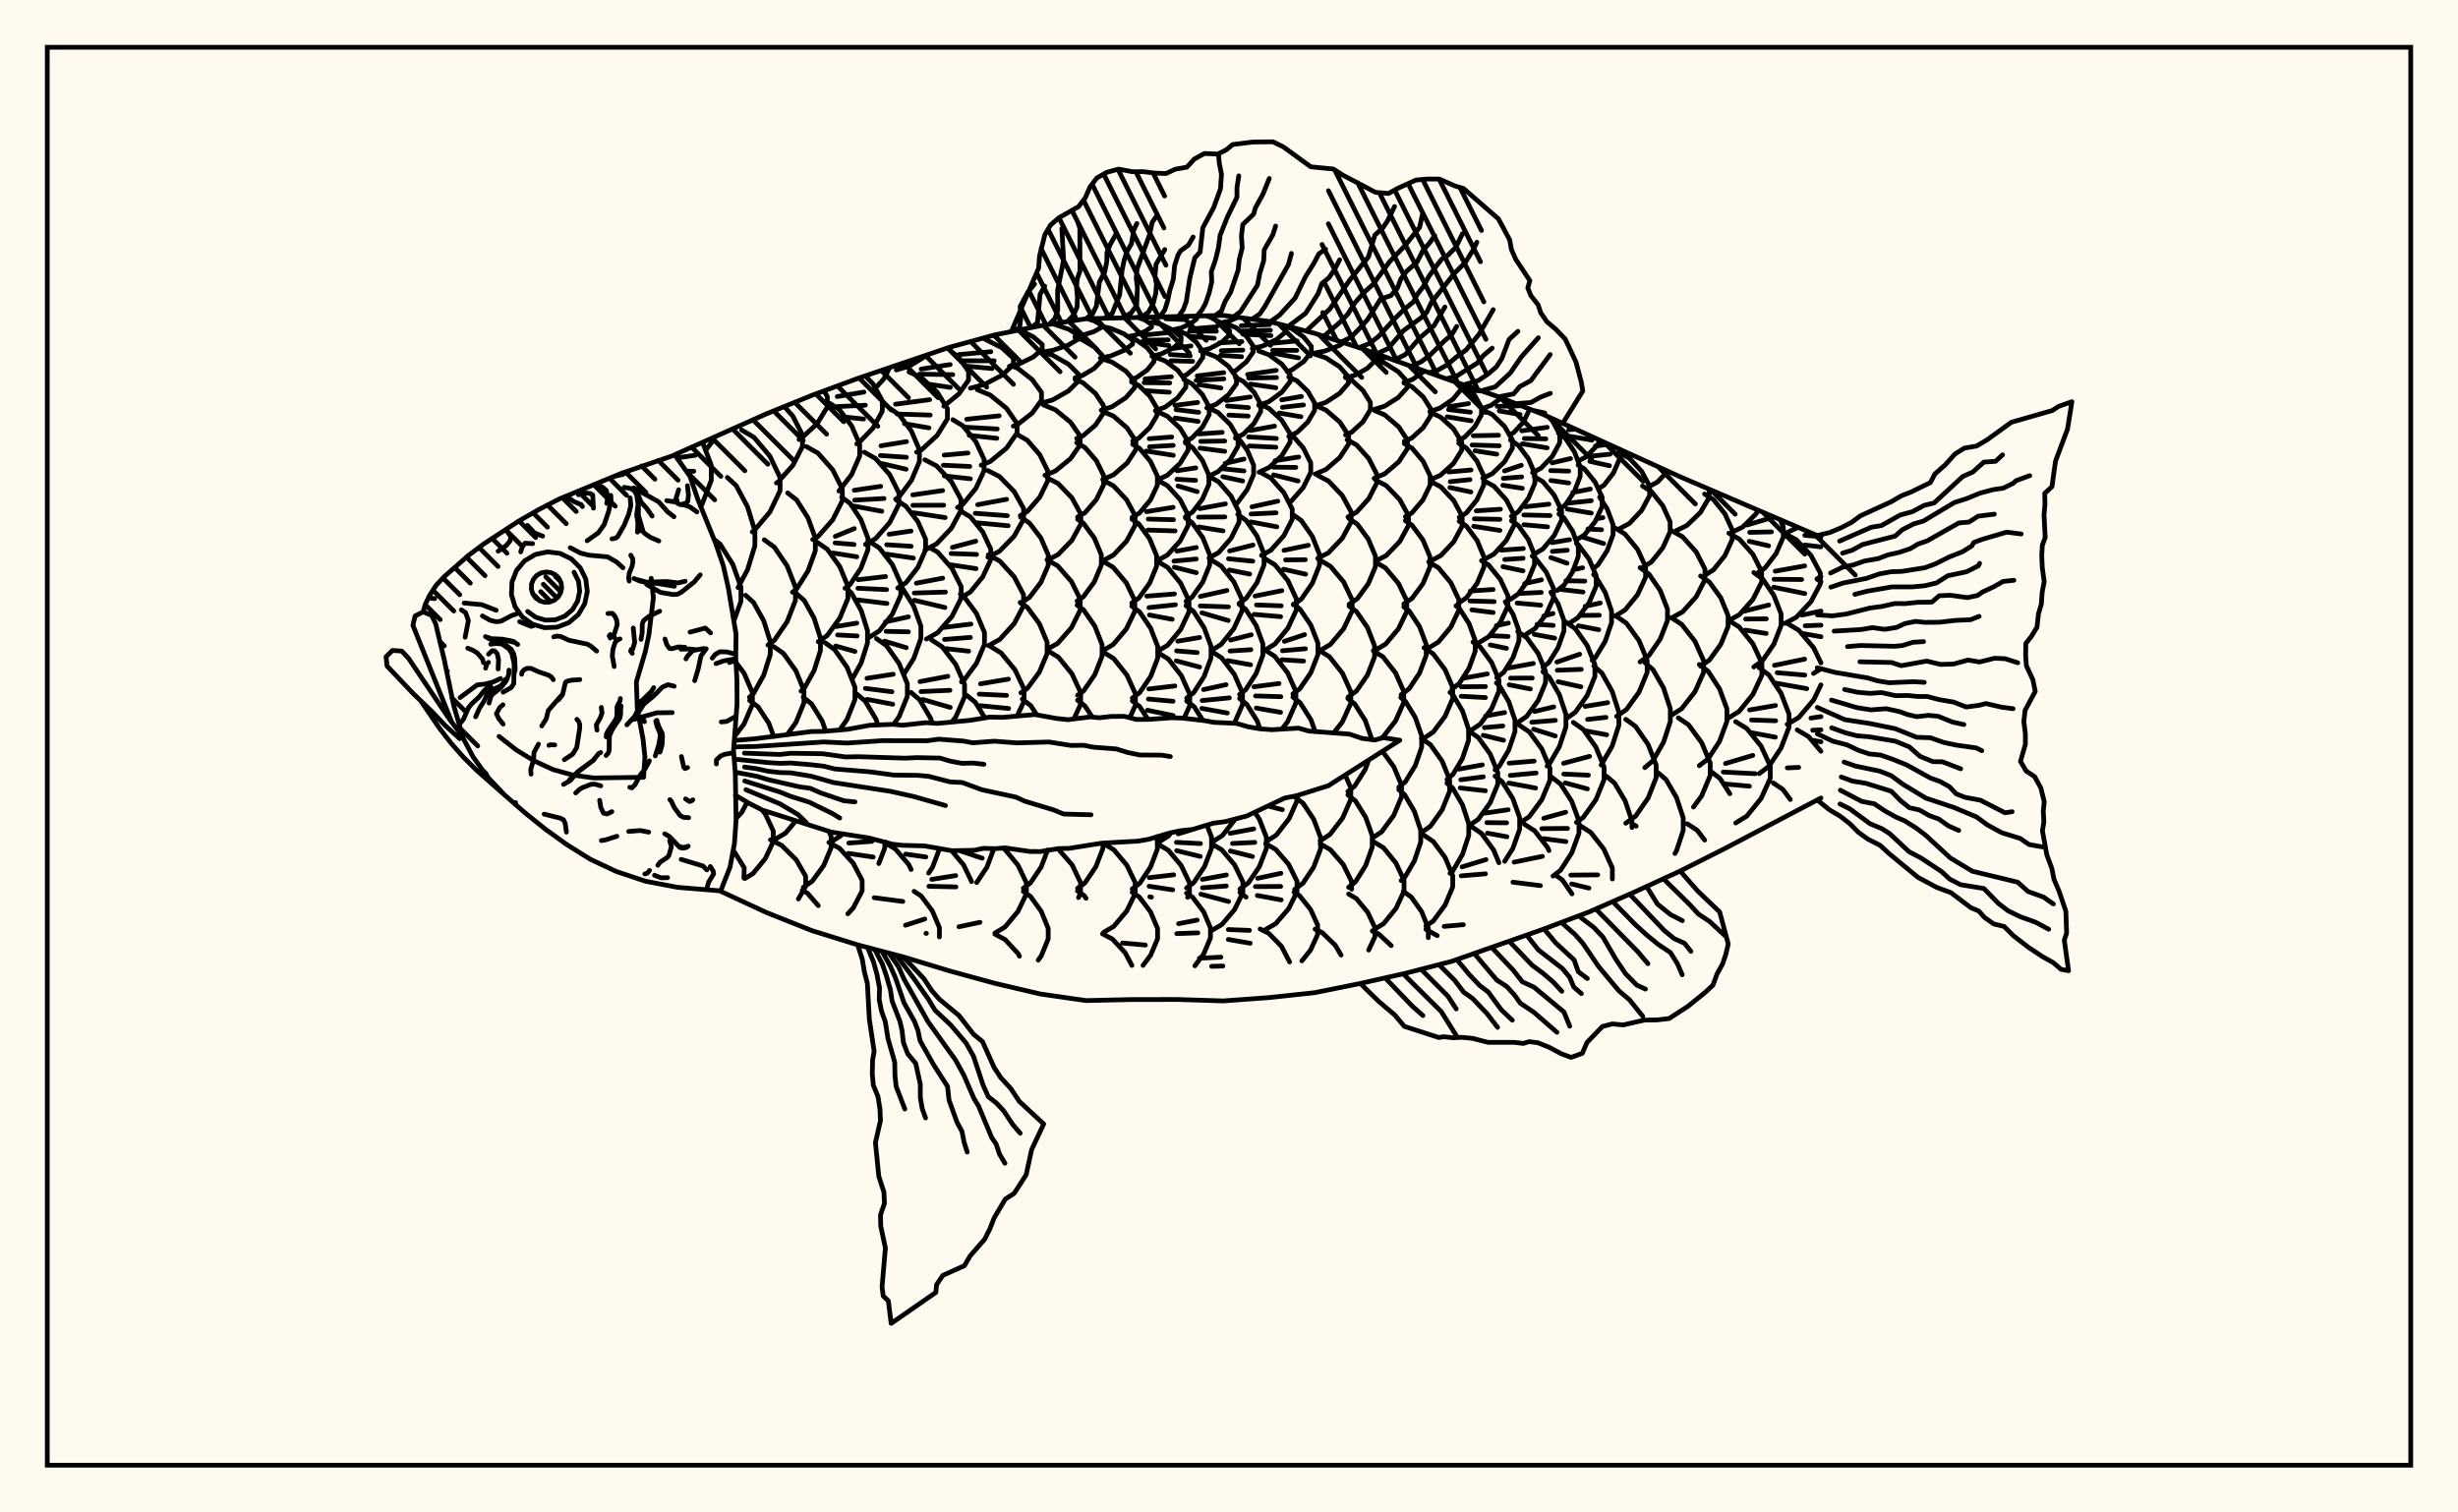<svg xmlns="http://www.w3.org/2000/svg" width="520" height="320"><rect x="0" y="0" width="520" height="320" fill="floralwhite"/><rect x="10" y="10" width="500" height="300" stroke="black" stroke-width="1" fill="none"/><path stroke="black" stroke-width="1" fill="none" stroke-linecap="round" stroke-linejoin="round" d="
M 142.76 96.2 162.11 87.57 171.77 83.64 181.44 80.07 200.77 73.51 210.44 70.86 220.11 68.92 229.77 67.44 258.78 66.73 268.44 68 278.11 70.52 287.78 73.64 307.11 80.56 316.78 83.86 326.44 87.67 355.45 100.88 385.23 113.64 
M 385.23 168.84 365.11 179.42 355.45 184.29 345.78 188.74 336.11 192.97 326.44 196.62 307.11 203.4 297.44 205.9 287.78 208.08 278.11 210.03 268.44 211.07 258.78 211.77 249.11 211.47 239.44 211.48 229.77 211.7 220.11 210.31 210.44 208.04 200.77 205.39 191.11 202.46 181.44 199.91 171.77 196.9 162.11 193.05 152.47 188.58 
M 148.21 107.18 148.51 106.74 150.48 101.61 150.48 98.44 148.63 93.61 
M 143.2 96.89 147.08 96.32 
M 145.21 99.71 146.79 99.7 
M 155.27 131.33 156.75 127.21 156.75 124.22 155.02 119.39 152.34 115.12 151.03 114.08 
M 155.41 155.81 157.41 153.17 159.17 149.07 159.17 146.53 157.41 142.43 155.71 140.17 
M 155.71 173.19 156.95 171.84 158.06 169.72 
M 149.41 95.1 150.67 93.47 151.1 92.51 
M 156.13 124.31 158.15 120.54 159.7 115.46 159.7 112.32 158.15 107.24 155.75 102.76 153.87 101.01 
M 158.54 147.52 159.41 146.74 161.57 142.85 162.96 138.46 162.96 135.74 161.57 131.34 159.41 127.46 157.73 125.94 
M 163.7 155.84 162.65 153.02 160.37 149.55 158.59 148.2 
M 163.59 177.64 163.59 175.83 161.91 172.23 161.16 171.32 
M 159.15 112.53 159.51 112.31 162.87 108.33 165.03 103.82 165.03 101.03 162.87 96.51 159.51 92.53 156.89 90.97 
M 162.46 136.48 163.81 135.49 166.53 131.52 168.28 127.02 168.28 124.24 166.53 119.74 163.81 115.76 161.69 114.21 
M 166.5 155.48 168.38 152.86 170.08 148.69 170.08 146.1 168.38 141.93 165.75 138.25 163.69 136.81 
M 163.93 177.6 166.17 176.27 168.38 173.66 
M 164.26 102.18 164.57 102.01 167.72 98.48 169.76 94.49 169.76 92.02 167.72 88.03 165.92 86.02 
M 167.65 125.3 168.52 124.62 170.93 120.82 172.49 116.52 172.49 113.86 170.93 109.56 168.52 105.77 166.63 104.29 
M 169.47 146.21 170.15 145.6 172.23 141.87 173.57 137.64 173.57 135.02 172.23 130.79 170.15 127.06 168.52 125.6 
M 174.7 154.71 173.94 152.57 171.69 148.93 169.93 147.5 
M 175.29 180.65 175.83 179.34 175.83 177.01 175.37 175.89 
M 169.03 92.99 169.48 92.78 172.86 89.65 175.03 86.1 175.03 83.91 174.3 82.71 
M 171.93 114.15 173.04 113.53 176.18 109.97 178.2 105.94 178.2 103.45 176.18 99.42 173.04 95.86 170.58 94.48 
M 173.09 135.78 175 134.46 177.66 130.78 179.38 126.62 179.38 124.04 177.66 119.88 175 116.2 172.93 114.77 
M 177.62 154.46 179.19 152.23 180.87 148 180.87 145.39 179.19 141.17 176.58 137.44 174.55 135.99 
M 175.67 178.23 177.84 176.85 178.19 176.4 
M 179.48 181.52 177.62 179.49 175.35 178.25 
M 177.48 103.89 180.18 100.37 181.87 96.46 181.87 94.03 180.18 90.12 177.57 86.66 175.53 85.32 
M 178.76 124.46 179.85 123.65 182.14 120.2 183.62 116.29 183.62 113.88 182.14 109.97 179.85 106.52 178.06 105.18 
M 176.71 113.49 180.73 111.84 
M 176.68 114.87 180.68 115.2 
M 176.2 117 181.26 117.8 
M 180.26 143.72 182.19 140.25 183.52 136.02 183.52 133.41 182.19 129.19 180.12 125.46 179.02 124.46 
M 176.8 132.57 181.26 131.83 
M 177.2 134.34 181.33 134.55 
M 176.8 136.68 180.87 137.83 
M 185.72 153.38 185.3 152.13 183.03 148.33 181.26 146.84 
M 185.91 182.71 187.17 179.45 187.17 178.12 
M 179.57 178.37 184.46 178.01 
M 179.48 180.56 184.73 181.33 
M 181.26 93.93 181.61 93.75 184.68 90.59 186.66 87.01 186.66 84.79 184.68 81.21 183.06 79.53 
M 177.12 83.9 182.77 82.95 
M 177.12 86.02 183.07 85.74 
M 178.43 88.2 182.7 88.66 
M 183.09 115.18 185.22 113.97 188.23 110.56 190.17 106.69 190.17 104.29 188.23 100.42 185.22 97.01 182.86 95.67 
M 180.73 103.73 186.3 102.9 
M 180.8 105.82 187.01 105.47 
M 180.57 107.06 186.55 108.17 
M 183.85 134.87 186.01 133.49 188.78 129.95 190.56 125.94 190.56 123.46 188.78 119.45 186.01 115.91 184.17 114.73 
M 181.54 122.65 187.35 121.98 
M 181.49 124.46 187.57 124.75 
M 181.49 126.93 187.63 127.68 
M 189.04 153.26 190.21 151.62 191.95 147.33 191.95 144.67 190.21 140.38 187.52 136.59 185.41 135.11 
M 183.41 143.51 188.96 142.65 
M 183.08 145.65 188.7 146.36 
M 183.46 147.97 188.87 149 
M 187.18 178.49 187.56 178.24 
M 192.75 183.96 192.22 182.88 189.41 179.61 187.21 178.33 
M 185.22 82.08 186.99 80.15 188.2 77.83 
M 189.47 105.62 190.21 105.12 192.82 101.62 194.51 97.65 194.51 95.2 192.82 91.23 190.21 87.73 188.18 86.36 
M 186.38 94.32 191.78 93.44 
M 186.25 96.37 191.75 96.75 
M 186.58 98.08 191.69 99.28 
M 189.92 124.42 191.66 123.29 194.18 120.04 195.81 116.35 195.81 114.06 194.18 110.37 191.66 107.12 189.7 105.85 
M 188.08 113.04 192.73 112.36 
M 187.59 115.25 192.75 115.58 
M 187.42 117.23 193.23 118.07 
M 191.33 142.47 193.31 139.31 194.82 135.09 194.82 132.48 193.31 128.27 190.97 124.55 190.6 124.25 
M 187.31 131.58 192.18 130.51 
M 187.45 133.58 192.17 133.68 
M 187.12 135.65 191.72 137.03 
M 197.2 152.99 196.85 151.93 194.54 148.03 192.73 146.5 
M 196.45 184.72 197.28 183.48 198.77 179.55 
M 191.59 180.71 195.87 181.31 
M 189.62 78.28 192.43 77.44 196.26 75.08 
M 193.91 95.66 194.93 95.19 198.27 92.11 200.43 88.62 200.43 86.46 198.27 82.97 194.93 79.89 192.31 78.69 
M 189.45 85.52 196.66 84.56 
M 189.8 87.6 196.79 87.82 
M 191.35 89.64 196.52 90.53 
M 195.67 116.38 198.13 115.08 201.27 111.76 203.3 107.99 203.3 105.66 201.27 101.9 198.13 98.57 195.67 97.28 
M 193.1 104.71 199.42 103.79 
M 193.12 106.91 199.64 106.89 
M 193.26 108.48 199.96 109.51 
M 195.99 135.21 198.36 133.87 201.39 130.43 203.35 126.55 203.35 124.14 201.39 120.25 198.36 116.81 196.88 115.98 
M 193.86 123.39 199.43 122.33 
M 193.42 125.47 200.01 125.27 
M 193.46 127 199.91 128.54 
M 201.42 152.69 202.2 151.68 204.06 147.44 204.06 144.82 202.2 140.59 199.32 136.85 197.07 135.39 
M 194.64 144.21 200.52 143.09 
M 194.86 146.32 200.96 146.05 
M 195.22 147.99 201.03 149.67 
M 205.54 186.52 203.86 183.01 201.3 179.97 
M 200.42 185.53 202.19 185.25 
M 199.66 85.94 202.87 83.33 204.9 80.4 204.9 78.59 202.87 75.67 200.4 73.64 
M 194.88 78.09 201.02 77.13 
M 194.52 79.16 201.56 79.27 
M 195.97 81.21 201.04 81.97 
M 202.57 107.37 203.71 106.67 206.44 103.34 208.2 99.56 208.2 97.22 206.44 93.44 203.71 90.1 201.57 88.8 
M 199.75 96.29 204.77 95.84 
M 199.58 98.43 205.16 98.69 
M 199.77 100.69 205.28 101.3 
M 203.22 126.5 205.28 125.25 207.9 122.05 209.6 118.42 209.6 116.18 207.9 112.55 205.28 109.35 203.22 108.1 
M 201.48 115.81 206.43 114.5 
M 201.2 117.11 206.6 117.3 
M 201.07 119.49 206.49 120.31 
M 203.4 144.27 203.95 143.9 206.58 140.34 208.27 136.32 208.27 133.83 206.58 129.8 203.95 126.25 203.16 125.71 
M 199.67 132.75 205.4 132.04 
M 199.82 135.29 205.29 134.86 
M 200.15 137.24 204.92 137.77 
M 208.37 151.89 206.32 148.57 204.49 147.1 
M 206.62 186.73 208.79 183.47 210.26 179.55 
M 203.22 180.06 207.79 181.57 
M 205.29 82.13 208.22 81.36 211.97 79.4 214.39 77.17 214.39 75.8 211.97 73.58 207.95 71.54 
M 202.84 75.02 209.62 74.41 
M 203.37 76.34 210.33 76.34 
M 204.17 77.44 209.89 77.98 
M 207.57 98.43 209.47 97.65 212.94 94.81 215.17 91.6 215.17 89.61 212.94 86.4 209.47 83.57 206.76 82.46 
M 204.51 88.7 211.38 87.98 
M 203.91 90.37 210.97 90.76 
M 205.03 92.1 210.88 92.74 
M 209 117.88 211.44 116.63 214.55 113.45 216.56 109.84 216.56 107.61 214.55 104 211.44 100.82 209 99.57 
M 206.83 106.78 212.95 105.64 
M 206.32 108.6 213.09 109.11 
M 206.39 110.59 213.28 111.23 
M 209.09 136.61 211.49 135.3 214.55 131.95 216.53 128.17 216.53 125.82 214.55 122.03 211.49 118.69 209.09 117.38 
M 215.2 151.46 216.65 148.34 216.65 145.82 214.75 141.75 211.8 138.16 209.5 136.75 
M 207.43 144.68 213.33 143.69 
M 207.16 146.86 212.94 147.13 
M 207.32 149.3 213.38 149.9 
M 217.14 188.6 217.14 186.78 215.36 183.05 212.62 179.75 212.09 179.43 
M 213.53 77.51 215.59 77.01 218.57 75.55 220.49 73.91 220.49 72.89 218.57 71.24 215.64 69.81 
M 214.37 90.16 215.31 89.79 218.36 87.4 220.33 84.69 220.33 83.02 218.36 80.31 215.31 77.92 213.84 77.35 
M 215.84 109.09 217.34 108.22 219.96 105.19 221.65 101.75 221.65 99.63 219.96 96.2 217.34 93.16 215.3 91.98 
M 215.91 127.62 217.79 126.39 220.2 123.22 221.76 119.63 221.76 117.41 220.2 113.82 217.79 110.66 215.91 109.42 
M 215.97 146.58 217.33 145.66 219.88 142.2 221.52 138.29 221.52 135.86 219.88 131.95 217.33 128.49 215.82 127.47 
M 219.34 151.26 218.08 149.31 216.27 147.91 
M 216.5 187.93 217.99 186.82 220.28 183.4 221.64 179.83 
M 220.23 74.55 222.79 74.11 226.06 72.98 228.17 71.71 228.17 70.92 226.06 69.65 222.74 68.51 
M 220.05 85.36 222.68 84.62 226.05 82.71 228.21 80.55 228.21 79.21 226.05 77.05 222.68 75.15 220.05 74.4 
M 221.05 100.56 223.25 99.67 226.46 97.06 228.52 94.1 228.52 92.26 226.46 89.31 223.25 86.69 220.74 85.67 
M 221.57 118.52 223.85 117.33 226.77 114.31 228.65 110.88 228.65 108.76 226.77 105.33 223.85 102.3 221.57 101.12 
M 221.5 137.41 223.76 136.12 226.66 132.82 228.53 129.08 228.53 126.76 226.66 123.02 223.76 119.72 221.5 118.43 
M 227.19 152.09 228.62 149 228.62 146.54 226.78 142.57 223.92 139.05 221.68 137.68 
M 228.17 189.91 228.59 189.02 228.59 186.72 226.82 183 223.8 179.55 
M 227.42 71.18 228.93 70.95 231.4 70.17 232.99 69.29 232.99 68.74 231.4 67.86 230.04 67.44 
M 227.44 79.93 228.95 79.47 231.5 77.94 233.15 76.21 233.15 75.14 231.5 73.41 228.95 71.88 227.42 71.42 
M 227.78 92.76 229.12 92.19 231.75 89.94 233.45 87.38 233.45 85.8 231.75 83.25 229.12 80.99 227.44 80.27 
M 227.98 109.38 229.54 108.48 231.94 105.7 233.48 102.56 233.48 100.61 231.94 97.47 229.54 94.69 227.78 93.67 
M 227.86 127.16 229.2 126.26 231.5 123.12 232.99 119.57 232.99 117.37 231.5 113.82 229.2 110.69 227.98 109.86 
M 227.96 147.11 229.23 146.19 231.62 142.73 233.15 138.82 233.15 136.4 231.62 132.48 229.23 129.03 227.86 128.03 
M 231.05 151.71 229.54 149.38 227.96 148.16 
M 227.96 187.95 229.54 186.78 231.83 183.38 233.32 179.53 233.32 178.39 
M 229.76 190.06 229.32 189.45 227.96 188.52 
M 232.78 75.76 234.98 75.31 237.8 74.13 239.61 72.8 239.61 71.97 237.8 70.64 234.98 69.47 232.78 69.01 
M 232.96 86.8 235.25 86.06 238.17 84.15 240.05 82 240.05 80.67 238.17 78.51 235.25 76.61 232.96 75.86 
M 233.29 101.45 235.55 100.47 238.44 97.97 240.3 95.13 240.3 93.37 238.44 90.54 235.55 88.03 233.29 87.05 
M 233.38 118.6 235.55 117.45 238.33 114.49 240.13 111.15 240.13 109.08 238.33 105.73 235.55 102.78 233.38 101.62 
M 233.29 137.67 235.48 136.38 238.27 133.09 240.07 129.35 240.07 127.04 238.27 123.31 235.48 120.01 233.29 118.72 
M 239 151.85 240.2 149.23 240.2 146.78 238.4 142.83 235.61 139.34 233.43 137.98 
M 239.78 189.83 240.16 189.03 240.16 186.74 238.38 183.04 235.62 179.78 233.47 178.5 
M 238.8 71.18 240.1 70.93 242.23 70.12 243.61 69.21 243.61 68.64 242.23 67.72 240.64 67.12 
M 239.38 80.25 240.47 79.87 242.7 78.28 244.14 76.49 244.14 75.38 242.7 73.58 240.47 71.99 238.96 71.46 
M 239.63 93.32 240.92 92.7 243.25 90.46 244.75 87.92 244.75 86.34 243.25 83.81 240.92 81.56 239.38 80.82 
M 239.49 109.48 241.09 108.52 243.38 105.77 244.85 102.66 244.85 100.73 243.38 97.62 241.09 94.88 239.63 94 
M 239.43 127.57 240.92 126.54 243.21 123.38 244.69 119.8 244.69 117.58 243.21 114.01 240.92 110.84 239.49 109.86 
M 239.55 147.7 241.1 146.55 243.43 143.12 244.93 139.22 244.93 136.81 243.43 132.92 241.1 129.48 239.43 128.24 
M 242.88 152.21 241.09 149.48 239.55 148.3 
M 239.52 188.08 241.11 186.89 243.39 183.47 244.87 179.59 244.79 176.99 
M 241.05 189.82 239.52 188.8 
M 243.7 75.36 245.69 74.87 248.23 73.62 249.87 72.19 249.87 71.31 248.23 69.89 245.69 68.64 243.7 68.15 
M 242.1 70.88 247.09 70.38 
M 242.05 71.99 247.14 71.91 
M 241.57 72.31 247.28 73.12 
M 244.41 86.9 246.49 86.13 249.15 84.17 250.87 81.94 250.87 80.56 249.15 78.33 246.49 76.36 244.41 75.6 
M 242.24 80.17 247.82 79.71 
M 242.05 80.96 247.47 81.02 
M 242.28 82.66 247.37 82.99 
M 244.88 101.53 246.97 100.55 249.65 98.04 251.37 95.2 251.37 93.44 249.65 90.59 246.97 88.08 244.88 87.1 
M 243.12 92.82 247.88 92.46 
M 243.2 94.53 248.2 94.23 
M 242.48 95.43 248.22 96.33 
M 244.88 118.58 246.97 117.43 249.66 114.47 251.38 111.12 251.38 109.05 249.66 105.71 246.97 102.75 244.88 101.6 
M 242.55 108.26 248.18 107.34 
M 242.93 109.82 248.25 109.96 
M 242.82 112.15 248.6 112.33 
M 244.9 137.79 247.04 136.5 249.77 133.19 251.54 129.44 251.54 127.13 249.77 123.38 247.04 120.07 244.9 118.78 
M 242.6 126.13 248.47 125.67 
M 243.06 128.55 248.66 127.95 
M 243.16 130.12 247.98 131.03 
M 250.49 151.99 251.69 149.32 251.69 146.88 249.92 142.94 247.19 139.46 245.05 138.11 
M 243.04 145.77 248.55 145.13 
M 242.95 147.9 248.17 148.37 
M 242.74 150.27 248.18 151.39 
M 245.05 178.23 247.19 176.88 247.74 176.18 
M 251.25 189.85 251.64 189.03 251.64 186.77 249.88 183.11 247.15 179.88 245.01 178.62 
M 243.13 185.69 248.31 185.09 
M 243.1 187.51 248.09 188.27 
M 243.25 189.74 243.6 189.82 
M 248.28 69.74 249.85 69.39 251.86 68.49 253.15 67.48 253.15 66.9 
M 247.09 67.11 251.12 67.24 
M 246.62 67.44 250.52 67.61 
M 250.26 79.61 251.01 79.3 253.11 77.57 254.47 75.61 254.47 74.39 253.11 72.43 251.01 70.7 249.36 70.03 
M 247.55 73.82 251.97 73.19 
M 247.58 75.01 251.8 75.29 
M 247.69 76.33 252.3 76.45 
M 250.76 93.41 252.17 92.67 254.39 90.36 255.81 87.74 255.81 86.12 254.39 83.51 252.17 81.19 250.44 80.29 
M 248.57 85.77 253.36 85.15 
M 248.8 86.67 253.58 87.24 
M 248.57 88.45 253.48 89.16 
M 250.77 109.32 252.3 108.32 254.39 105.58 255.75 102.47 255.75 100.55 254.39 97.44 252.3 94.7 250.76 93.69 
M 249.02 99.6 252.97 98.99 
M 248.97 101.4 252.93 101.63 
M 249.21 102.83 253.28 104.02 
M 250.91 127.24 252.19 126.34 254.45 123.16 255.91 119.57 255.91 117.35 254.45 113.75 252.19 110.58 250.77 109.58 
M 248.97 116.6 253.08 115.84 
M 248.36 118.72 253.08 118.27 
M 248.44 120 253.08 121.17 
M 251.05 147.69 252.52 146.56 254.75 143.1 256.2 139.18 256.2 136.76 254.75 132.84 252.52 129.38 250.91 128.14 
M 249.16 135.66 253.79 134.88 
M 248.92 137.71 253.26 138.07 
M 248.85 139.82 253.78 141.13 
M 254.49 152.44 252.61 149.51 251.05 148.31 
M 251.01 187.88 252.53 186.75 254.82 183.34 256.3 179.48 256.3 177.1 255.33 174.58 
M 249.26 176.43 252.32 175.49 
M 248.88 178.22 253.96 178.48 
M 248.93 179.98 253.92 181.2 
M 252.33 189.87 251.01 188.98 
M 253.98 74.26 255.93 73.74 258.48 72.4 260.12 70.87 260.12 69.93 258.48 68.41 255.93 67.06 255.09 66.84 
M 251.8 69.6 257.39 69.14 
M 251.65 70.07 257.33 70.07 
M 251.66 71.18 256.88 71.56 
M 255.3 86.3 257.28 85.54 259.89 83.52 261.58 81.22 261.58 79.8 259.89 77.51 257.28 75.49 255.23 74.7 
M 253.28 79.53 258.89 78.84 
M 253.05 80.48 258.91 80.16 
M 253.61 81.37 258.3 82.09 
M 255.66 100.78 257.67 99.8 260.25 97.27 261.91 94.42 261.91 92.65 260.25 89.79 257.67 87.27 255.66 86.28 
M 253.62 91.81 258.56 91.48 
M 254.01 93.39 259.11 93.31 
M 253.87 94.81 259.1 95.49 
M 255.78 118.07 257.82 116.9 260.44 113.89 262.13 110.49 262.13 108.38 260.44 104.97 257.82 101.96 255.78 100.79 
M 253.82 107.61 259.24 106.6 
M 253.55 109.41 259.13 109.37 
M 253.63 111.49 258.75 112.33 
M 256.2 137.66 258.32 136.36 261.02 133.01 262.77 129.22 262.77 126.88 261.02 123.09 258.32 119.74 256.2 118.44 
M 253.93 126.19 259.56 124.93 
M 253.92 128.2 259.88 128.4 
M 254.27 129.66 259.84 131.29 
M 261.13 153.02 262.86 149.08 262.86 146.63 261.13 142.68 258.44 139.19 256.34 137.83 
M 254.61 145.9 259.38 144.86 
M 254.32 148.22 260.08 147.65 
M 254.24 149.88 259.64 150.86 
M 256.47 178.13 258.6 176.78 261.32 173.32 
M 262.44 189.86 262.94 188.83 262.94 186.59 261.19 182.99 258.48 179.8 256.36 178.56 
M 254.37 186.06 259.45 185.12 
M 254.39 187.83 259.43 187.46 
M 254.05 189.18 257.02 189.97 
M 258.32 68.3 260.04 67.93 261.89 67.14 
M 260.98 78.57 261.5 78.36 263.69 76.54 265.11 74.48 265.11 73.2 263.69 71.14 261.5 69.33 259.78 68.62 
M 257.97 72.54 262.72 72.27 
M 258.37 74.2 262.93 74.08 
M 258.23 75.17 262.67 75.47 
M 261.35 92.71 263.07 91.83 265.28 89.6 266.71 87.06 266.71 85.49 265.28 82.96 263.07 80.72 261.35 79.85 
M 259.43 84.73 264.5 83.98 
M 259.67 85.9 264.11 86.24 
M 259.97 87.82 264.05 88.04 
M 261.52 106.55 261.8 106.37 263.87 103.56 265.21 100.39 265.21 98.43 263.87 95.26 261.8 92.46 261.45 92.22 
M 259.18 98.04 263.18 97.12 
M 258.41 99.15 263.17 99.64 
M 258.69 100.86 262.89 101.77 
M 262.14 127.66 263.64 126.58 265.93 123.26 267.41 119.51 267.41 117.19 265.93 113.43 263.64 110.12 261.85 108.83 
M 260.13 116.57 265.08 115.32 
M 259.89 118.22 265.03 118.73 
M 260.06 120.6 264.38 121.46 
M 262.24 146.93 263.51 145.95 265.74 142.51 267.17 138.62 267.17 136.22 265.74 132.33 263.51 128.89 262.14 127.84 
M 260.35 135.42 264.71 134.3 
M 260.22 137.74 264.63 137.46 
M 259.74 139.78 264.56 140.65 
M 266.56 154.2 265.96 152.54 263.73 148.98 262.24 147.79 
M 262.32 188.1 264.12 186.77 266.42 183.38 267.91 179.53 267.91 177.15 266.42 173.31 265.43 171.84 
M 260.24 176.31 265.24 175.37 
M 260.74 178.46 265.46 178.23 
M 260.29 180.04 264.96 181.22 
M 263.62 189.81 262.31 188.81 
M 264.93 73.73 267.17 73.2 270.04 71.84 271.89 70.31 271.89 69.36 271.07 68.69 
M 262.6 68.91 268.58 68.67 
M 262.71 70.05 268.77 69.87 
M 262.91 70.7 268.88 71.01 
M 266.28 85.76 268.43 84.98 271.18 82.98 272.95 80.72 272.95 79.31 271.18 77.05 268.43 75.05 266.28 74.26 
M 263.94 79.24 269.99 78.36 
M 264.17 79.99 270.05 79.88 
M 264.52 81.26 269.91 82.04 
M 266.36 99.9 268.47 98.92 271.18 96.4 272.93 93.55 272.93 91.79 271.18 88.94 268.47 86.42 266.36 85.44 
M 264.55 91.08 269.63 90.16 
M 264.14 92.44 270.03 92.77 
M 264.3 94.36 269.92 94.62 
M 266.88 117.52 268.85 116.42 271.6 113.35 273.38 109.87 273.38 107.71 271.6 104.23 268.85 101.15 266.69 99.95 
M 264.87 107.23 270.32 106.03 
M 264.67 108.75 269.95 108.5 
M 264.61 110.42 270.12 111.46 
M 267.56 137.57 269.72 136.26 272.47 132.88 274.25 129.06 274.25 126.69 272.47 122.87 269.72 119.5 267.56 118.18 
M 265.52 126.11 271.19 124.97 
M 265.82 127.99 271.04 128.18 
M 265.32 129.99 270.92 130.47 
M 271.2 154.24 272.39 152.71 274.15 148.75 274.15 146.3 272.39 142.34 269.67 138.85 267.55 137.48 
M 265.29 145.3 270.58 144.62 
M 265.62 147.24 270.96 147.4 
M 265.77 149.81 270.91 150.71 
M 267.87 178.05 270 176.69 272.72 173.2 274.47 169.25 274.47 168.31 
M 268.26 170.54 271.29 171.31 
M 274.08 189.32 274.39 188.68 274.39 186.46 272.62 182.88 269.89 179.72 267.75 178.49 
M 266.07 185.83 270.98 184.77 
M 265.59 187.58 270.93 187.55 
M 265.99 189.46 267.07 189.66 
M 272.31 78.61 273.31 78.26 275.8 76.5 277.41 74.51 277.41 73.28 275.8 71.3 273.31 69.54 271.37 68.85 
M 269.24 72.62 274.42 72.13 
M 269.24 74.12 274.35 74.13 
M 269.25 74.7 274.71 75.72 
M 272.64 92.33 274.41 91.48 276.67 89.29 278.12 86.81 278.12 85.27 276.67 82.79 274.41 80.6 272.64 79.74 
M 271.15 84.6 275.33 83.88 
M 271.29 86.18 275.76 85.67 
M 270.63 87.39 275.22 88.17 
M 272.74 106.26 273.21 105.99 275.7 103.15 277.3 99.94 277.3 97.95 275.7 94.74 273.39 92.11 
M 269.73 97.48 274.75 96.69 
M 269.36 98.84 274.14 98.89 
M 269.43 100.47 274.61 101.77 
M 273.61 127.97 275.3 126.76 277.63 123.41 279.14 119.62 279.14 117.28 277.63 113.49 275.3 110.14 273.47 108.83 
M 271.63 116.44 276.78 115.37 
M 271.97 118.47 276.14 118.42 
M 271.54 120.44 276.21 121.48 
M 273.52 146.81 274.98 145.74 277.31 142.33 278.82 138.48 278.82 136.09 277.31 132.24 274.98 128.83 273.61 127.83 
M 271.71 135.7 276 134.27 
M 271.31 137.68 276.17 137.26 
M 271.2 139.59 275.78 139.87 
M 278.25 154.83 277.33 152.27 275.05 148.69 273.52 147.48 
M 273.89 188.18 275.66 186.85 277.92 183.45 279.38 179.59 279.38 177.2 277.92 173.34 275.66 169.93 273.89 168.6 
M 274.58 189.29 273.76 188.78 
M 277.82 74.76 280.26 74.28 283.39 73.07 284.24 72.5 
M 278.19 85.88 280.47 85.14 283.39 83.24 285.27 81.08 285.27 79.75 283.39 77.59 280.47 75.69 278.19 74.95 
M 278.24 100.3 280.52 99.32 283.44 96.79 285.32 93.93 285.32 92.16 283.44 89.29 280.52 86.77 278.24 85.78 
M 278.76 118.14 281.04 116.95 283.96 113.89 285.84 110.43 285.84 108.29 283.96 104.83 281.04 101.77 278.76 100.58 
M 279.28 137.64 281.46 136.34 284.26 133.01 286.06 129.24 286.06 126.91 284.26 123.14 281.46 119.82 279.28 118.52 
M 282.18 155.02 284 152.71 285.77 148.78 285.77 146.35 284 142.43 281.26 138.96 279.12 137.61 
M 279.27 177.91 281.36 176.55 284.04 173.07 285.77 169.12 285.77 166.68 284.58 163.97 
M 285.93 188.14 285.93 186.48 284.17 182.91 281.43 179.76 279.29 178.53 
M 284.7 79.94 286.7 79.38 289.26 77.93 290.91 76.3 290.91 75.29 290.09 74.48 
M 284.65 92.04 285.95 91.44 288.36 89.22 289.91 86.7 289.91 85.15 288.36 82.64 285.95 80.42 284.6 79.79 
M 285.17 109.38 287 108.36 289.57 105.5 291.23 102.26 291.23 100.25 289.57 97.01 287 94.15 284.99 93.04 
M 285.41 127.85 287.14 126.68 289.47 123.5 290.98 119.9 290.98 117.67 289.47 114.07 287.14 110.89 285.32 109.65 
M 285.18 147.51 286.98 146.19 289.3 142.81 290.79 138.98 290.79 136.61 289.3 132.78 286.98 129.4 285.41 128.26 
M 285.15 167.45 286.59 166.31 288.82 162.81 289.55 160.81 
M 290.26 156.51 288.82 152.43 286.59 148.93 285.14 147.79 
M 285.3 187.74 286.75 186.58 288.91 183.13 290.3 179.23 290.3 176.81 288.91 172.91 286.75 169.46 285.15 168.18 
M 290.89 76.12 293.3 75.65 
M 290.63 86.66 292.91 85.94 295.82 84.1 297.69 82.02 297.69 80.73 295.82 78.65 292.91 76.81 290.63 76.09 
M 290.7 101.21 292.97 100.23 295.89 97.73 297.77 94.89 297.77 93.14 295.89 90.3 292.97 87.8 290.7 86.82 
M 291.03 118.7 293.27 117.54 296.13 114.56 297.97 111.18 297.97 109.1 296.13 105.72 293.27 102.75 291.03 101.58 
M 290.96 137.56 293.1 136.3 295.84 133.05 297.61 129.37 297.61 127.1 295.84 123.42 293.1 120.17 290.96 118.9 
M 292.11 156.22 292.6 155.9 295.25 152.5 296.96 148.64 296.96 146.26 295.25 142.4 292.6 138.99 290.53 137.67 
M 290.28 177.35 292.29 176 294.85 172.52 296.51 168.58 296.51 166.14 294.85 162.2 292.46 158.96 
M 297.03 186.64 297.03 186.27 295.33 182.62 292.7 179.38 290.65 178.12 
M 297.02 80.88 298.77 80.31 301.33 78.52 
M 297.09 93.38 298.7 92.65 301.1 90.46 302.65 87.99 302.65 86.46 301.1 83.99 298.7 81.8 297.02 81.04 
M 297.31 109.32 298.72 108.49 301.05 105.74 302.56 102.62 302.56 100.69 301.05 97.57 298.72 94.82 297.09 93.86 
M 296.98 127.79 298.72 126.61 301.03 123.49 302.51 119.96 302.51 117.77 301.03 114.24 298.72 111.12 297.31 110.17 
M 296.41 147 298.12 145.71 300.31 142.4 301.72 138.65 301.72 136.33 300.31 132.58 298.12 129.27 296.98 128.41 
M 295.92 166.55 297.31 165.41 299.41 161.98 300.76 158.09 300.76 155.69 299.41 151.8 297.31 148.37 296.34 147.58 
M 296.42 186.3 297.15 185.68 299.22 182.15 300.56 178.15 300.56 175.67 299.22 171.67 297.15 168.13 295.92 167.08 
M 302.49 87.07 304.63 86.34 307.36 84.48 309.11 82.38 309.11 81.25 
M 302.57 101.52 304.72 100.55 307.47 98.07 309.24 95.25 309.24 93.51 307.47 90.7 304.72 88.22 302.57 87.25 
M 302.68 118.67 304.82 117.53 307.56 114.6 309.33 111.29 309.33 109.24 307.56 105.93 304.82 103.01 302.68 101.86 
M 302.24 137.08 304.3 135.84 306.93 132.67 308.63 129.09 308.63 126.87 306.93 123.28 304.3 120.12 302.24 118.88 
M 301.26 156.18 303.21 154.88 305.71 151.55 307.33 147.79 307.33 145.45 305.71 141.68 303.21 138.35 301.26 137.05 
M 300.69 176.16 302.62 174.8 305.09 171.33 306.68 167.4 306.68 164.97 305.09 161.04 302.62 157.57 300.69 156.22 
M 307.2 184.96 305.72 181.43 303.22 178.05 301.26 176.73 
M 308.6 93.14 309.83 92.51 312.01 90.29 313.41 87.77 313.41 86.22 312.01 83.7 309.85 81.5 
M 306.62 86.03 310.67 85.39 
M 306.44 86.66 311.07 87.21 
M 306.15 88.19 311.23 89.03 
M 308.7 109.46 310.18 108.55 312.44 105.77 313.89 102.63 313.89 100.68 312.44 97.54 310.18 94.76 308.6 93.79 
M 306.46 99.86 311.2 99.44 
M 306.81 101.91 310.98 101.48 
M 306.73 103.16 311.18 104.09 
M 308.48 127.66 310.23 126.47 312.49 123.42 313.94 119.96 313.94 117.83 312.49 114.37 310.23 111.32 308.7 110.28 
M 307.15 145.82 308.74 144.57 310.78 141.39 312.09 137.78 312.09 135.54 310.78 131.93 308.74 128.74 308.02 128.19 
M 306.11 164.92 307.38 163.84 309.39 160.46 310.68 156.62 310.68 154.25 309.39 150.41 307.38 147.03 306.75 146.49 
M 306.75 184.78 307.34 184.28 309.4 180.75 310.72 176.76 310.72 174.29 309.4 170.29 307.34 166.77 306.11 165.71 
M 313.45 86.48 315.46 85.75 317.61 84.19 
M 311.24 82.55 313.49 82.74 
M 313.69 101.19 315.71 100.21 318.29 97.69 319.95 94.84 319.95 93.07 318.29 90.22 315.71 87.71 313.69 86.72 
M 311.68 92.19 317.02 92.09 
M 311.43 94.15 317.16 94.32 
M 312.06 95.37 316.64 96.09 
M 314 118.36 316.05 117.24 318.67 114.34 320.35 111.06 320.35 109.04 318.67 105.76 316.05 102.87 314 101.74 
M 312.3 108.08 317.42 107.74 
M 311.91 109.77 317.32 109.88 
M 311.76 111.35 317.32 112.23 
M 312.95 135.92 314.91 134.73 317.4 131.67 319.01 128.2 319.01 126.05 317.4 122.59 314.91 119.53 313.42 118.62 
M 311.06 125.05 315.86 124.72 
M 310.98 127.15 316.09 127.29 
M 311.38 129.03 315.88 129.6 
M 311.29 154.47 313.17 153.19 315.57 149.91 317.12 146.2 317.12 143.9 315.57 140.19 313.17 136.91 311.62 135.85 
M 309.86 143.44 314.65 142.58 
M 309.12 145.31 314.26 145.26 
M 309.13 147.31 314.25 147.59 
M 310.78 174.69 312.74 173.33 315.25 169.85 316.86 165.91 316.86 163.47 315.25 159.52 312.74 156.04 310.78 154.68 
M 308.64 162.73 313.59 161.83 
M 309.04 164.98 313.8 164.36 
M 308.91 166.71 314.25 167.31 
M 317.1 182.53 315.98 179.84 313.43 176.34 311.43 174.97 
M 309.31 183.41 314.37 181.87 
M 319.36 92.01 320.25 91.52 322.3 89.27 323.62 86.56 
M 317.14 84.32 318 84.34 
M 316.74 85.97 321.55 85.86 
M 317.19 86.95 321.58 87.7 
M 319.75 109.23 321.21 108.26 323.34 105.43 324.71 102.23 324.71 100.24 323.34 97.04 321.21 94.21 319.55 93.11 
M 318.29 99.64 321.84 98.44 
M 318.03 101.21 321.9 100.9 
M 317.93 102.67 322.06 103.31 
M 319.55 126.81 321.19 125.67 323.29 122.75 324.64 119.44 324.64 117.4 323.29 114.09 321.19 111.17 319.75 110.17 
M 317.58 116.4 322.27 116.06 
M 318.34 118.38 322.22 118.12 
M 317.95 119.89 322.2 120.78 
M 316.65 143.4 318.16 142.19 320.09 139.11 321.34 135.62 321.34 133.46 320.09 129.96 318.44 127.32 
M 316.55 132.38 319.1 131.82 
M 315.25 134.49 319.05 134.66 
M 315.27 136.45 318.7 137.17 
M 316.28 162.88 317.15 162.15 319.18 158.69 320.5 154.78 320.5 152.35 319.18 148.44 317.15 144.98 316.57 144.49 
M 314.27 151.48 318.31 150.76 
M 314.03 153.94 317.92 153.6 
M 313.79 155.57 318.08 156.62 
M 318.32 182.23 320.04 179.51 321.49 175.48 321.49 172.98 320.04 168.95 317.79 165.39 316.28 164.2 
M 314.15 172.04 319.05 171.32 
M 314.55 174.05 318.73 174.09 
M 314.66 176.28 318.8 177.04 
M 324.22 100 325.99 99.07 328.41 96.54 329.97 93.67 329.97 91.9 328.41 89.03 327.63 88.22 
M 321.94 91.15 327.31 90.41 
M 322.48 92.78 327.03 92.85 
M 322.06 93.89 327.3 94.76 
M 324.56 117.26 326.42 116.14 328.81 113.28 330.36 110.04 330.36 108.03 328.81 104.79 326.42 101.93 324.56 100.81 
M 322.71 107.21 327.68 106.67 
M 322.37 108.95 327.91 109.08 
M 322.38 111.02 327.39 111.47 
M 322.94 134.14 324.77 132.97 327.12 129.96 328.64 126.56 328.64 124.46 327.12 121.06 324.77 118.05 324.16 117.66 
M 322.53 123.48 326.1 122.68 
M 321.28 125.57 326.05 125.34 
M 320.95 127.59 325.94 128.04 
M 321.09 152.87 322.99 151.56 325.41 148.21 326.97 144.42 326.97 142.07 325.41 138.27 322.99 134.92 321.09 133.62 
M 318.97 141.36 324.38 140.37 
M 319.56 143.48 324.15 143.46 
M 319.27 144.88 323.75 145.77 
M 321.48 174.17 323.55 172.76 326.19 169.16 327.9 165.08 327.9 162.55 326.19 158.48 323.55 154.87 321.48 153.47 
M 319.27 161.47 324.56 161.03 
M 319.51 164.06 324.97 163.55 
M 319.19 165.68 324.86 166.73 
M 327.69 179.97 327.4 179.32 324.66 175.78 322.51 174.4 
M 329.24 90.16 330.29 89.43 
M 329.8 107.83 331.17 106.81 333.07 103.98 334.3 100.77 334.3 98.78 333.07 95.58 331.17 92.74 329.69 91.64 
M 328.35 97.93 332.25 97.02 
M 328.05 99.56 331.86 99.68 
M 328.1 101.66 331.86 102.19 
M 329.43 124.94 330.87 123.82 332.72 120.95 333.9 117.7 333.9 115.69 332.72 112.45 330.87 109.58 329.8 108.75 
M 328.36 114.8 332.05 114.18 
M 328.41 116.67 331.57 116.41 
M 328.09 117.97 331.51 119.16 
M 326.41 141.18 327.65 140.19 329.6 137.05 330.86 133.49 330.86 131.28 329.6 127.72 328.09 125.3 
M 326.58 130.33 328.55 129.8 
M 325.17 132.1 328.59 132.32 
M 324.59 134.21 328.91 135.02 
M 327.29 162.09 327.73 161.71 329.89 157.99 331.28 153.78 331.28 151.17 329.89 146.96 327.73 143.25 326.41 142.11 
M 324.66 150.53 328.7 149.56 
M 324.05 152.81 329.04 152.41 
M 324.45 154.28 329.03 155.71 
M 333.2 178.57 334.04 176.29 334.04 173.71 332.51 169.55 330.14 165.88 328.29 164.45 
M 326.59 173.13 331.23 171.84 
M 326.18 175.32 331.62 175.27 
M 326.51 177.43 331.28 178.06 
M 333.86 97.53 335.47 96.71 337.87 94.27 338.47 93.19 
M 331.87 90.91 333.31 90.81 
M 331.57 92.23 336.8 93.12 
M 333.48 114.23 335.17 113.19 337.46 110.37 338.94 107.18 338.94 105.2 337.46 102.01 335.17 99.19 333.86 98.39 
M 332.72 104.2 336.44 103.47 
M 331.37 106.49 336.64 105.94 
M 331.56 107.71 336.64 108.56 
M 331.99 131.89 333.83 130.67 336.17 127.55 337.68 124.01 337.68 121.83 336.17 118.29 333.83 115.17 333.48 114.94 
M 332.78 120.55 334.81 120.13 
M 331.26 122.88 335.28 122.95 
M 330.27 124.72 334.9 125.26 
M 331.3 152.08 333.27 150.69 335.78 147.14 337.41 143.11 337.41 140.61 335.78 136.58 333.27 133.02 331.3 131.64 
M 329.37 140.08 334.18 138.42 
M 329.45 141.81 334.52 141.62 
M 329.62 144.24 334.44 145.31 
M 333.49 173.98 334.93 172.97 337.62 169.21 339.35 164.96 339.35 162.32 337.62 158.07 334.93 154.31 332.84 152.84 
M 330.77 161.5 336.27 160.03 
M 330.83 163.77 336.04 164.01 
M 331.14 165.64 335.82 166.91 
M 337.54 177.4 336.53 176.12 334.36 174.74 
M 338.3 103.32 339.36 102.63 341.34 100.05 342.61 97.12 342.5 95.05 
M 337.51 94.37 340.26 94.02 
M 336.68 96.5 340.63 96.09 
M 336.34 97.61 340.5 98.54 
M 337.14 120.22 338.07 119.51 340 116.52 341.25 113.13 341.25 111.03 340 107.65 338.41 105.19 
M 337.7 109.78 339.1 109.51 
M 335.93 111.93 338.82 112.08 
M 334.71 113.6 339.26 115 
M 336.83 139.71 337.49 139.16 339.59 135.68 340.93 131.73 340.93 129.29 339.59 125.34 337.49 121.86 337.14 121.57 
M 335.35 128.29 338.54 127.58 
M 334.27 130.21 338.34 130.17 
M 333.92 132.4 338.22 133.23 
M 338.73 161.87 341.07 157.84 342.48 153.43 342.48 150.71 341.07 146.3 338.89 142.41 337.18 140.9 
M 335.34 149.46 340.11 148.66 
M 335.85 152.21 339.75 151.78 
M 335.18 154.59 339.9 155.46 
M 345.25 175.08 345.25 173.7 343.81 169.45 341.57 165.69 339.83 164.23 
M 343.69 95.88 344 95.75 
M 342.67 111.84 344.7 110.75 347.31 107.97 348.99 104.83 348.99 102.88 347.31 99.73 344.7 96.95 342.67 95.86 
M 341.72 130.33 343.78 129.06 346.43 125.83 348.13 122.16 348.13 119.9 346.43 116.23 343.78 113 341.72 111.73 
M 342 151.56 344.08 150.12 346.74 146.44 348.46 142.28 348.46 139.7 346.74 135.53 344.08 131.86 342 130.42 
M 343.93 174.18 346 172.69 348.66 168.86 350.37 164.53 350.37 161.85 348.66 157.51 346 153.68 343.93 152.19 
M 346.13 174.8 345.78 174.57 
M 348.81 102.96 350.67 101.97 352.8 99.7 
M 347.48 120.07 349.36 118.9 351.77 115.9 353.32 112.5 353.32 110.4 351.77 107 349.36 104 347.48 102.83 
M 346.97 140.05 348.84 138.69 351.22 135.22 352.76 131.29 352.76 128.86 351.22 124.93 348.84 121.46 346.97 120.11 
M 347.97 162.42 349.71 160.91 351.93 157.04 353.36 152.65 353.36 149.94 351.93 145.56 349.71 141.69 347.97 140.18 
M 355.65 171.7 354.67 168.74 352.46 164.94 350.74 163.46 
M 354.64 112.26 356.87 111.18 359.73 108.42 361.57 105.29 361.57 103.49 
M 353.71 130.7 355.96 129.45 358.84 126.26 360.69 122.64 360.69 120.4 358.84 116.78 355.96 113.58 353.71 112.33 
M 353.55 151.35 355.76 149.95 358.58 146.35 360.4 142.28 360.4 139.76 358.58 135.68 355.76 132.09 353.55 130.68 
M 358.26 170.75 360 168.38 361.8 164.09 361.8 161.43 360 157.14 357.22 153.35 355.05 151.87 
M 361.66 104.25 362.41 103.85 
M 360.61 121.74 362.49 120.57 364.9 117.57 366.45 114.18 366.45 112.08 364.9 108.69 362.49 105.7 360.61 104.53 
M 359.76 140.95 361.64 139.65 364.04 136.33 365.58 132.57 365.58 130.24 364.04 126.48 361.64 123.16 359.76 121.86 
M 359.5 161.99 361.38 160.54 363.79 156.82 365.34 152.6 365.34 149.99 363.79 145.77 361.38 142.05 359.5 140.59 
M 365.96 167.93 363.88 164.71 361.98 163.24 
M 366.48 112.59 368.67 111.51 371.47 108.75 371.92 107.96 
M 365.74 131.29 367.98 130.04 370.84 126.82 372.68 123.18 372.68 120.92 370.84 117.28 367.98 114.07 365.74 112.81 
M 365.61 151.94 367.9 150.53 370.84 146.92 372.74 142.84 372.74 140.31 370.84 136.23 367.9 132.62 365.61 131.21 
M 374.51 164.65 374.51 162.09 372.57 157.87 369.55 154.14 367.19 152.69 
M 365.04 161.54 370.81 159.82 
M 364.57 163.35 371.3 163.69 
M 364.8 165.86 370.1 166.34 
M 372.02 121.07 373.41 120.16 375.76 117.09 377.27 113.62 377.27 111.47 376.63 109.99 
M 369.62 111.07 374.38 109.66 
M 370.15 112.64 374.76 112.53 
M 370.06 114.53 374.16 115.48 
M 371.03 141.12 372.89 139.76 375.27 136.28 376.8 132.35 376.8 129.91 375.27 125.97 372.89 122.49 371.03 121.13 
M 368.9 129.33 374.18 128.01 
M 369.29 130.97 373.68 130.93 
M 369.22 133.32 373.64 134.02 
M 372.15 163.69 374.19 162.17 376.79 158.27 378.48 153.85 378.48 151.11 376.79 146.69 374.19 142.78 372.15 141.26 
M 370.13 150.21 375.61 149.27 
M 370.54 152.33 375.65 152.5 
M 370.35 154.99 375.58 155.97 
M 378 112.69 380.39 111.59 
M 377.6 131.89 380.02 130.6 383.11 127.3 385.1 123.56 385.1 121.24 383.11 117.5 380.02 114.2 377.6 112.91 
M 375.55 120.85 381.78 119.73 
M 375.3 122.56 381.15 122.61 
M 375.23 124.24 381.8 125.58 
M 378.09 153.25 380.54 151.8 383.69 148.08 385.23 144.9 
M 385.23 140.25 383.69 137.06 380.54 133.34 378.09 131.89 
M 375.4 140.77 381.78 139.45 
M 375.97 142.33 381.81 142.83 
M 375.68 144.54 382.23 145.7 
M 385.23 158.95 382.62 155.86 380.21 154.43 
M 378.11 162.47 380.52 162.36 
M 384.39 122.45 385.23 121.99 
M 381.81 113.26 384.96 113.53 
M 381.81 115.31 385.23 115.71 
M 383.65 142.49 385.23 141.48 
M 385.23 123.07 384.39 122.54 
M 381.22 130.14 385.23 129.28 
M 381.89 132.4 385.23 132.27 
M 381.54 134.06 385.23 134.72 
M 383.11 151.93 385.23 151.62 
M 383.47 154.5 385.23 154.42 
M 383.42 156.61 385.23 156.95 
M 157.38 185.8 157.45 183.61 155.39 180.28 155.09 180 
M 151.1 92.51 151.1 92.51 
M 157.57 185.88 159.29 184.83 161.91 181.65 163.59 178.06 163.59 177.64 
M 168.9 190.21 170.44 187.53 170.44 185.39 168.45 181.92 165.36 178.86 162.99 177.69 
M 169.95 187.73 171.85 186.43 174.27 183.11 175.29 180.65 
M 173.11 191.61 170.81 188.97 169.72 188.35 
M 179.36 193.34 180.52 192.08 182.39 188.49 182.39 186.26 180.52 182.66 179.48 181.52 
M 184.94 189.93 191 190.73 
M 198.74 198.24 198.74 196.26 197.23 192.71 194.87 189.57 193.38 188.58 
M 191.56 195.76 195.64 194.44 
M 195.88 197.47 195.99 197.48 
M 197.12 186.06 200.42 185.53 
M 196.51 187.52 202.22 187.65 
M 202.87 196.08 207.32 195.14 
M 207.95 71.54 207.95 71.54 
M 210.47 197.42 212.62 196.13 215.36 192.83 217.14 189.1 217.14 188.6 
M 215.67 202.3 215.38 201.75 212.63 198.79 210.48 197.64 
M 215.64 69.81 215.64 69.81 
M 219.64 203.14 220.29 202.23 221.75 198.65 221.75 196.43 220.29 192.84 218.02 189.68 216.5 188.62 
M 233.47 197.27 235.62 196 238.38 192.73 239.78 189.83 
M 239.46 204.26 238.02 201.56 235.34 198.69 233.24 197.58 
M 241.81 204.26 243.41 202.12 244.89 198.62 244.89 196.45 243.41 192.95 241.05 189.82 
M 237.47 199.52 242.31 199.95 
M 252.78 204.35 254.65 201.83 256.08 198.43 256.08 196.33 254.65 192.93 252.33 189.87 
M 249.34 195.43 253.26 194.67 
M 248.95 197.53 253.41 197.37 
M 256.36 196.86 258.48 195.62 261.19 192.43 262.44 189.86 
M 257.02 189.97 259.92 190.74 
M 253.73 202.74 258.28 202.51 
M 256.32 204.45 258.71 204.39 
M 261.89 67.14 261.89 67.14 
M 259.85 196.67 264.33 196.85 
M 259.85 198.77 264.48 199.57 
M 271.07 68.69 271.07 68.69 
M 267.75 196.65 269.89 195.42 272.62 192.26 274.08 189.32 
M 267.07 189.66 271.04 190.4 
M 272.82 203.53 271.1 200.22 268.43 197.49 266.58 196.55 
M 275.42 203.3 277.25 201.02 278.75 197.73 278.75 195.7 277.25 192.41 274.92 189.5 274.58 189.29 
M 284.24 72.5 284.24 72.5 
M 283.71 202.07 282.48 199.99 279.72 197.32 278.21 196.59 
M 289.55 201.01 290.86 198.23 290.86 196.23 289.33 193 286.97 190.14 285.3 189.14 
M 290.65 196.69 292.7 195.43 295.33 192.2 297.03 188.54 297.03 186.64 
M 294.32 200.07 291.66 197.6 290.31 196.97 
M 302.16 198.39 302.16 196.38 300.75 192.88 298.57 189.8 296.87 188.59 
M 301.65 195.92 303.22 194.86 305.72 191.47 307.33 187.64 307.33 185.27 307.2 184.96 
M 304.05 197.96 301.65 196.62 
M 305.52 196 309.58 195.64 
M 309.13 185.31 314.26 184.88 
M 320.32 182.41 326.3 181.18 
M 320.07 186.65 325.88 187.38 
M 330.29 89.43 330.29 89.43 
M 328.54 185.36 330.14 184.12 332.51 180.45 333.2 178.57 
M 332.56 189.12 330.52 186.18 329.14 185.19 
M 338.47 93.19 338.47 93.19 
M 333.31 90.81 333.31 90.81 
M 341.1 185.97 341.1 183.66 339.31 179.66 337.54 177.4 
M 332.31 185.15 338 185.1 
M 332.49 187.02 336.14 187.91 
M 344 95.75 344 95.75 
M 352.8 99.7 352.8 99.7 
M 354.34 180.58 354.67 180 356.09 175.7 356.09 173.04 355.65 171.7 
M 361.57 103.49 361.57 103.49 
M 360.63 177.74 359.04 175.66 356.94 174.29 
M 367.19 174.12 369.55 172.66 372.57 168.93 374.51 164.65 
M 378.75 169.16 377.17 167.02 375.13 165.65 
M 380.39 111.59 380.39 111.59 
M 384.96 113.53 384.96 113.53 
M 210.44 70.86 210.44 70.86 
M 213.95 70.16 219.73 56.71 219.93 54.12 221.04 49.67 222.23 47.63 224 46.09 228.17 43.72 229.59 41.87 230.59 39.55 232.03 37.67 234.13 36.46 236.65 35.78 239.56 36.33 241.85 36.32 244.37 36.63 246.68 36.71 248.64 35.8 251.09 35.37 252.68 33.64 254.82 32.47 257.63 32.6 259.42 31.71 260.77 30.58 265.04 30.05 269.31 30 271.52 31.09 277.29 35.29 282.07 35.76 284.07 37.05 290.99 40.69 293.74 40.94 295.66 39.87 299.53 38.1 301.92 37.88 304.49 37.88 307.74 39.32 309.63 39.89 317.01 46.32 319.39 50.77 319.74 52.77 320.65 54.85 323.65 59.37 323.21 60.92 323.86 62.54 325.39 64.49 325.95 66.17 327.23 68.05 329.13 69.66 331.14 71.75 333.4 76.59 334.52 80.8 334.85 82.72 330.6 89.58 
M 326.44 87.67 326.44 87.67 
M 214.28 70.09 215.7 69.37 215.92 67.57 215.82 64.85 217.45 61.78 218.87 60.11 
M 218.11 69.32 219.48 68.31 220.03 62.28 221.01 60.52 
M 221.96 68.63 223.15 67.41 223.77 65.66 223.74 61.45 225.01 55.03 224.64 48.35 
M 225.83 68.04 227.12 66.65 227.85 64.99 227.94 62.96 227.74 60.8 227.88 59.07 228.48 57.33 228.44 48.27 228.03 47.03 
M 229.7 67.46 231.15 66.36 231.94 64.78 232.57 59.69 233.71 57.52 234.15 55.31 234.18 53.39 234.85 51.76 236.06 49.6 
M 233.61 67.32 235.29 66.33 236.87 62.36 237.38 57.16 237.82 55.07 238.42 53.19 239.37 51.55 239.84 48.73 240.51 47.29 
M 237.52 67.19 239.27 66.23 240.47 64.63 240.62 60.82 240.38 58.86 240.54 56.93 243.2 49.64 243.76 47.02 244.78 45.58 
M 241.43 67.11 242.94 66.07 243.95 64.24 244.5 62.1 244.66 60.12 244.33 58.5 244.57 55.9 246.41 52.8 
M 245.35 67.06 246.43 65.56 247.02 63.62 247.46 61.51 248.21 59.11 248.5 56.17 249.21 53.98 249.74 53.08 251.43 51.85 252.41 50.14 
M 249.26 67.01 250.34 65.49 250.97 63.79 251.7 58.9 252.76 54.56 253.89 53.32 254.46 48.2 256.78 43.87 258.2 39.93 258.41 36.91 257.93 34.41 257.79 32.77 
M 253.17 66.9 254.24 65.63 255.02 64.23 255.81 61.94 256.35 59.6 256.26 57.51 257.13 55.01 257.76 52.47 258.13 49.76 259.63 45.98 261.68 41.74 261.69 39.68 262.07 37.2 
M 257.08 66.78 258.41 65.78 259.16 63.8 260.34 61.85 261.94 57.12 262.18 54.88 262.79 52.48 262.63 49.91 262.92 47.51 265.24 45.26 265.55 44.03 267.2 41.04 268.52 37.76 
M 260.99 67.02 262.42 65.95 266.03 60.33 266.53 57.77 267.34 55.17 267.45 52.85 269.26 49.7 269.86 47.82 
M 264.87 67.53 266.5 66.44 267.58 64.85 272.58 55.97 273.21 53.62 
M 268.74 68.08 270.7 66.66 273.98 63.07 276.13 58.63 278.03 55.58 279.01 53.7 280.43 52.71 
M 272.53 69.07 276.21 66.29 278.84 62.15 279.63 59.99 281.18 58.73 282.33 57.01 283.41 54.96 
M 276.31 70.05 281.34 65.36 285.52 59.28 289.5 54.36 290.86 49.74 292.57 48.18 293.55 46.72 295.02 43.69 
M 280.07 71.15 283.5 68.16 285.15 66.44 286.61 64.1 288.48 61.95 290.46 60.18 294.01 55.32 297.04 52.18 300.33 48.09 300.91 45.43 
M 283.79 72.35 285.77 71.36 287.4 69.72 289.32 67.6 292.07 63.26 294.24 62.55 295.63 60.96 296.34 59.05 297.58 57.38 299.76 55.48 301.06 52.96 302.48 51.34 303.53 49.84 
M 287.52 73.55 289.7 72.69 291.6 71.21 295.15 67.34 296.97 65.54 299.05 63.84 299.78 62.35 301.08 60.68 302.26 58.51 303.9 56.23 305.01 54.82 306.28 54.02 307.98 52.32 309.39 49.45 
M 291.2 74.88 293.62 73.76 296.93 69.93 300.58 67.28 301.83 66.08 302.82 63.98 307.82 57.68 310 55.52 311.53 53.06 312.44 51.25 
M 294.87 76.22 297.26 75.05 300.37 71.48 303.38 68.9 305.68 64.95 
M 298.56 77.54 300.66 76.54 302.4 75.25 305.6 72.09 307.1 70.85 308.17 69.06 
M 302.25 78.85 304.03 78.39 306.19 77.18 308.02 75.6 310.14 74.06 312.91 70.71 315.9 65.51 
M 305.94 80.15 308.14 79.58 312.55 76.8 313.8 75.24 315.68 73.65 
M 309.63 81.42 312.72 80.53 314.83 79.12 316.54 77.64 317.7 75.89 319.24 71.84 321.12 70.1 
M 313.34 82.69 316.3 81.86 317.84 80.46 319.51 78.91 321.85 75.51 325.44 71.46 
M 317.04 83.96 320.21 83.34 321.52 81.79 323.84 80.55 327.95 75.01 
M 320.68 85.4 323.89 85.16 325.94 84 327.98 83.22 
M 324.32 86.83 326.8 87.38 
M 155.35 156.67 159.81 156.3 171.64 154.78 174.27 154.74 179.42 154.29 183.97 153.45 188.89 153.25 190.94 153.44 195.9 152.9 198.29 153.06 205.26 152.4 209.4 151.72 212.05 151.78 218.94 151.18 223.4 151.99 225.93 152.27 230.68 151.68 232.54 151.86 235.09 151.58 237.87 151.56 240.33 152.21 242.82 152.22 247.85 151.86 250.11 151.93 254.82 152.47 256.73 152.83 261.55 153.05 264.14 153.79 266.55 154.2 269.06 154.39 274.71 154.06 276.93 154.68 285.46 155.32 288.2 156.23 290.81 156.58 292.64 156.07 296.13 156.62 281.04 166.23 274.28 168.36 271.8 168.84 263.75 172.65 259.18 173.84 256.68 174.17 252.32 175.48 249.76 175.76 247.4 176.25 243.11 177.55 240.79 177.96 233.02 178.4 226.12 179.5 223.93 179.54 220.1 180.17 217.85 180.15 212.62 179.39 210.51 179.56 208.05 179.49 206.08 179.9 201.39 179.99 195.61 178.98 190.9 178.85 188.81 178.61 183.8 177.29 175.87 176.05 161.31 171.4 158.54 170 155.57 168.25 
M 155.24 158.02 159.81 157.94 174.27 156.98 179.21 157.21 186.62 156.71 196.14 156.73 198.57 156.39 203.88 156.8 205.81 157.16 210.32 156.82 215.12 157.18 221.92 156.99 226.56 157.72 229.23 157.68 231.32 158.09 236.18 158.46 238.52 159.2 241.15 159.74 245.76 159.77 247.59 160.07 
M 157.48 159.34 164.97 159.63 167.29 159.37 174.07 159.47 178.88 160.15 181.62 160.1 191.47 160.41 193.94 160.29 198.83 160.39 201.08 161.05 203.54 161.51 205.86 161.44 208.16 161.71 
M 155.32 160.61 162.54 161.35 165.1 161.51 167.21 161.43 171.71 161.81 174.29 162.11 176.56 162.69 184.15 163.31 189.13 163.99 194.16 164.04 196.48 164.26 201.02 165.43 203.58 165.56 207.74 167.1 214.91 168.65 216.79 169.51 222.87 171.35 225.03 172.23 230.82 172.39 
M 157.51 162.29 160.05 162.64 162.54 163.18 165.05 163.46 167.27 163.51 171.57 164.22 176.34 165.57 188.4 167.43 193.24 168.51 200.02 170.43 
M 155.54 163.37 160.1 164.24 162.54 164.97 169.19 166.48 171.39 166.78 173.67 167.77 178.53 169.43 180.87 169.66 
M 157.55 165.24 165 167.57 167.21 168.47 171.23 169.73 176.08 172.11 177.66 173.08 
M 157.8 167.08 165.02 170.08 168.87 172.37 170.59 174.07 
M 191.11 202.46 195.44 207.05 197.06 209.51 198.66 211.35 202.86 214.85 205.96 218.82 207.85 220.38 210.32 225.87 211.73 228.02 213.84 230.31 215.63 233.02 220.8 237.81 218.25 243.23 217.09 248.55 214.58 252.47 212.67 253.71 210.32 257.68 209.41 260 208.31 262.19 205.25 265.71 204.03 267.79 199.46 269.84 198.13 271.82 197.99 273.44 188.53 280 187.93 275.23 186.85 274.2 186.6 272.31 187.31 264.04 186.33 259.47 186.27 257.06 187.11 254.6 187 252.24 185.91 248.85 185.2 241.74 186.27 237.09 186.16 234.7 185.75 232.03 184.75 229.6 184.53 227.13 184.6 224.27 184.93 222.44 183.91 215.64 183.5 208.09 182.87 205.65 182.42 202.96 181.44 199.91 
M 189.59 202.06 193.3 206.99 196.44 211.47 197.81 213.74 201.13 216.86 204.39 220.7 205.94 223.46 207.99 229.62 209.08 232.04 210.77 233.36 212.34 235.03 214.25 237.92 215.82 239.76 
M 188.08 201.66 190.11 204.59 191.26 207.18 196.34 216.18 202.17 224.31 203.92 227.52 206.06 232.45 207.02 234.02 209.82 240.73 210.72 242.02 211.48 244.24 212.6 246.12 
M 186.57 201.26 188.34 204.39 189.43 206.87 191.24 212.16 193.46 216.1 194.2 218.03 194.64 220.19 197.45 225.18 200.46 229.88 200.77 232.76 202.46 237.45 203.51 239.39 203.96 241.66 204.61 243.75 
M 185.05 200.86 186.67 203.99 187.52 206.46 188.36 209.37 188.73 211.8 190.37 216.04 190.83 218.03 191.12 220.57 192.02 222.93 193.72 224.99 194.69 229.38 194.7 232.25 195.1 234.58 195.81 236.53 
M 183.54 200.47 184.79 203.5 185.51 206.1 186.07 209 186 211.48 186.47 213.86 187.29 216.2 187.85 219.71 189.28 224.73 189.33 227.53 189.59 229.89 191.42 234.64 
M 355.45 184.29 359.12 188.48 363.8 192.95 365.62 199.72 365.1 201.92 364.42 203.94 363.26 206.04 362.38 208.44 360.71 209.99 357.11 212.9 353.11 215.5 350.57 215.79 347.86 215.83 343.39 216.85 341.08 216.64 339 217.18 335.74 220.56 334.74 222.85 332.39 223.72 330.35 222.97 327.67 221.56 325.32 220.61 323.48 220.39 322.25 220.77 320.37 220.54 314.77 220.53 311.55 219.7 309.24 219.47 307.4 219.57 305.38 219.34 304.41 219.52 297.1 217.16 295.03 214.71 291.79 211.98 287.78 208.08 
M 351.89 185.92 357.39 191.31 359.32 193.4 361.68 194.96 365.14 198.17 
M 348.34 187.56 350.66 191.3 353.4 193.5 355.9 194.79 
M 344.77 189.18 352.09 196.88 354.15 198.57 356.36 199.57 357.72 201.28 
M 341.19 190.75 346.03 195.69 348.32 197.78 350.87 199.87 353.37 201.52 354.86 203.89 355.88 206.24 
M 337.6 192.31 346.41 201.28 348.63 203.89 
M 333.97 193.77 337.18 196.22 339.12 198.28 341.88 203.02 343.9 206.02 346.23 208.4 348.1 209.27 
M 330.31 195.16 333.25 197.75 334.89 199.62 338.17 204.46 342.46 209.61 344.72 211.53 347.53 215.01 
M 326.66 196.54 329.13 199.51 333.01 203.09 333.89 205.59 335.81 207.03 
M 322.97 197.85 325.44 200.97 330.54 204.92 332.06 206.76 332.94 208.84 334.54 210.22 
M 319.28 199.15 324.13 204.22 326.48 205.96 328.57 207.75 330.41 209.74 
M 315.58 200.45 320.17 205.31 322.05 207.72 324.51 208.85 330.85 214.1 332.08 217.12 
M 311.89 201.74 316.65 207.36 318.79 208.74 320.43 210.56 321.62 212.24 324.54 214.21 329.38 218.41 
M 308.2 203.02 310.85 206.21 313.01 208.49 314.84 209.88 317.63 213.68 319.94 215.85 
M 304.43 204.1 307.74 207.4 309.65 209.92 311.56 211.27 314.63 214.51 316.82 217.37 
M 300.64 205.07 306.3 210.75 308.07 213.47 
M 296.85 206.03 304.91 214.04 308.06 219.07 
M 293.03 206.89 298.73 212.83 301.03 214.87 
M 384.45 113.31 387.12 112.66 389.5 111.66 391.68 110.53 393.59 109.13 400.11 106.15 402.28 104.88 404.35 104.07 408.4 102.09 409.33 100.28 411.52 98.36 413.57 96.07 415.56 94.81 418.15 94.37 420.36 93.07 425.52 89.34 434.16 86.86 435.52 85.98 438.32 84.99 437.4 90.76 434.86 97.55 434.1 102.95 432.57 104.39 432.62 106.8 432.42 108.96 432.67 113.74 432.06 115.36 431.94 117.6 432.05 120.11 432.46 123.03 432.03 125.31 431.85 127.83 431.24 129.91 430.94 132.69 429.76 134.63 428.57 136.14 428.53 138.62 428.69 140.85 430.08 143.86 430.56 146.29 428.41 150.31 428.15 152.66 428.47 155.21 428.48 157.47 427.44 161.09 428.65 163.14 430.43 164.31 431.75 166.73 432.47 169.62 432.26 171.59 432.39 173.9 432.08 175.76 433.01 180.85 434.08 183.74 434.52 186.01 435.6 188.54 437.04 192.8 437.2 197.43 436.71 198.92 437.61 205.39 436.01 205.08 434.39 203.68 432.05 202.37 429.12 200.43 425.93 197.96 423.97 196.01 421.79 195.49 419.83 194.11 418.62 192.75 416.95 192.05 412.72 188.86 409.73 187.76 405.74 185.62 399.62 180.58 397.74 178.85 395.18 177.55 393.14 176.09 391.33 174.27 389.35 172.72 387 171.32 384.45 169.25 
M 389.18 114.48 395.89 111.55 398.02 111.2 401.98 108.97 404.6 108.25 407.04 106.93 409.17 106.41 415.24 100.81 417.36 99.87 419.69 97.77 422.18 97.6 423.64 96.23 
M 389.8 117.04 391.84 116.41 394.03 115.21 400.92 113.43 402.44 112.08 404.88 110.83 406.91 110.24 413.46 106.32 415.96 105.53 418.89 104.33 421.67 103.59 423.79 103.29 425.85 102.28 426.51 101.7 429.41 100.63 
M 387.27 121.24 389.72 120.04 392.12 119.51 394.47 118.69 397.31 118.2 399.41 117.4 401.8 116.87 404.14 116.08 405.74 115.12 407.74 114.42 414.41 110.64 416.54 110.46 418.49 109.21 421.91 108.78 
M 387.33 124.23 389.97 123.34 394.83 122.38 397.62 121.42 400.05 120.97 402.36 120.89 407.21 120.12 409.4 119.32 412.3 117.87 415.19 116.73 417.15 115.5 417.57 114.77 419.45 114.08 424.53 112.59 427.6 112.98 
M 392.4 125.75 395.03 125.08 400.3 124.17 404.45 124.18 407.2 123.93 409.68 123.33 412.07 121.81 416.01 120.98 418.52 119.72 418.79 119.19 
M 384.45 130.09 387.66 130.3 390.56 129.92 395.64 128.64 398.12 128.31 400.88 127.69 403.04 127.71 405.75 127.43 408.7 127.39 410.25 126.04 412.58 125.94 416.21 126.44 418.34 126 419.43 125.24 421.77 124.16 423.76 123.02 426.05 122.77 
M 388.03 133.53 393.68 133.2 396.13 132.79 398.72 133.15 401.2 132.76 402.96 131.94 405.23 131.47 407.2 131.68 410.3 131.65 413.68 131.26 416.88 131.12 418.69 130.4 
M 390.84 136.81 393.54 136.57 400.83 136.74 402.48 136.58 404.7 135.89 406.94 135.75 
M 393.47 140.02 400.16 140.17 402.22 140.84 407.62 139.87 410.54 140.58 413.3 140.49 416.33 139.65 418.78 140.06 421.94 139.27 424.18 139.36 426.86 140.23 
M 384.45 141.28 388.14 142.25 395.16 143.44 397.19 144.05 399.63 144.45 404.86 144.23 407.09 144.37 
M 390.24 145.88 392.92 146.46 395.57 146.7 398.04 146.53 401 147.18 403.66 147.15 405.53 147.35 407.76 147.37 410.17 148.01 413.28 148.54 415.96 149.59 418.73 149.22 420.11 148.85 423.37 149.61 425.87 149.95 
M 387.45 148.12 392.84 149.72 395.8 150.19 399.02 149.95 401.82 150.54 403.54 151.18 405.51 151.63 407.97 151.35 410 151.54 413.05 152.77 415.47 153.3 
M 384.45 149.67 390.26 152.26 395.53 153.07 400.94 154.17 405.47 155.99 408.41 156.09 411.12 157.06 413.76 157.63 418.1 158.25 419.26 158.83 
M 387.49 153.99 390.41 155.04 392.83 155.67 395.47 155.89 400.98 156.82 403.9 158.01 406.18 160.02 408.92 161.15 410.91 161.17 414.79 162.66 
M 384.45 155.26 387.73 156.81 390.71 157.58 393.13 158.73 395.48 159.52 397.81 159.74 400.32 160.61 403.32 161.82 408.44 164.64 410.4 165.33 412.38 166.43 413.85 167.96 415.72 168.7 418.98 169.31 424.16 171.96 425.67 171.74 
M 390.12 161.23 392.52 162.08 397.65 163.15 400.05 164.08 402.6 165.95 407.42 168.86 413.36 170.84 418.15 172.85 420.46 174.55 423.49 176.19 427.39 177.4 429.26 178.68 432.06 179.18 
M 389.52 164.39 391.85 165.25 394.71 165.72 400.1 167.4 402.05 169.38 403.92 170.88 406.09 171.38 408.16 172.57 410.12 173.27 412.22 174.75 414.38 175.71 
M 389.33 167.18 393.86 169.56 396.51 170.06 398.86 171.63 401.14 172.9 402.94 173.66 405.43 175.24 407.38 176.72 412.61 181.53 417.26 184.33 426.85 186.65 429.04 188.62 432.31 189.8 434.4 191.26 
M 389.26 170.1 391.36 171.15 395.63 174.29 398.09 175.31 399.77 176.38 403.88 180.21 406.38 181.52 410.77 184.42 412.44 185.98 414.76 187.18 419.7 187.99 422.76 191.13 424.82 192.7 427.31 193.92 430.64 195.12 433.41 196.61 
M 89.53 129.45 89.93 127.97 90.89 125.94 92.26 123.84 94.03 121.96 99.04 117.57 102.32 115.1 109.8 110.21 113.95 107.83 118.27 105.59 131.38 100.18 142.76 96.27 145.97 100.78 147.58 105.52 151.4 114.95 153.02 119.7 154.1 124.5 155.71 134.16 155.65 139.08 155.9 143.97 155.93 148.88 155.18 158.79 155.56 163.66 155.72 173.48 155.38 178.43 154.45 183.44 152.47 188.49 143.34 187.74 136.61 186.46 130.41 184.4 124.89 181.8 119.91 178.7 115.42 175.47 111.14 172.03 106.73 168.18 103.04 164.27 100.09 160.15 97.83 155.9 
M 137.77 122.35 138.23 126.47 137.28 134.26 136.54 137.8 134.62 144.28 134.83 150 136.03 156.33 136.44 160.13 136.15 164.46 125.63 164.6 121.21 163.99 117.01 162.83 113 160.98 109.24 158.68 105.58 155.81 
M 95.6 152.86 87.35 132.29 87.81 130.34 89.54 129.45 91.34 130.23 92.18 132.02 94.01 139.71 96 149.34 97.92 155.87 
M 97.27 156.29 94.21 153.52 91.51 150.68 87.27 146.59 81.88 140.91 81.67 138.96 83.02 137.62 84.99 137.75 86.39 139.23 95.13 152.24 97.84 155.73 
M 110.49 130.51 108.95 128.35 108.2 125.81 108.31 123.16 109.27 120.69 110.98 118.66 113.26 117.31 115.86 116.76 118.49 117.09 120.88 118.25 122.75 120.13 123.92 122.51 124.25 125.15 123.7 127.74 122.35 130.02 120.32 131.74 117.85 132.7 115.2 132.81 112.65 132.06 110.49 130.51 
M 121.44 121.07 122.38 122.97 122.64 125.08 122.2 127.16 121.12 128.98 119.5 130.35 117.52 131.13 115.4 131.21 113.36 130.61 111.63 129.37 
M 113.33 126.51 112.71 125.64 112.41 124.63 112.45 123.57 112.84 122.58 113.52 121.77 114.44 121.22 115.47 121.01 116.53 121.14 117.48 121.6 118.23 122.35 118.7 123.31 118.83 124.36 118.61 125.4 118.07 126.31 117.26 127 116.27 127.38 115.21 127.43 114.19 127.12 113.33 126.51 
M 113.02 125.92 114.23 127.14 
M 114.38 125.17 116.5 127.29 
M 114.94 123.62 117.83 126.51 
M 115.46 122.03 118.65 125.22 
M 117.52 121.98 118.55 123 
M 97.45 154.2 101.07 157.82 
M 95.61 147.67 98.41 150.47 
M 94.47 141.83 94.64 142 
M 93.01 135.67 93.99 136.66 
M 89.95 127.92 93.12 131.09 
M 91.59 124.87 96 129.28 
M 93.72 122.3 97.26 125.83 
M 96.17 120.05 99.5 123.38 
M 98.68 117.87 102.61 121.8 
M 101.34 115.84 105.37 119.86 
M 104.11 113.91 107.25 117.05 
M 106.95 112.05 110.25 115.35 
M 109.8 110.21 113.33 113.73 
M 112.78 108.5 115.82 111.53 
M 115.83 106.85 119.79 110.8 
M 118.98 105.3 121.9 108.22 
M 122.3 103.93 125.21 106.84 
M 125.63 102.56 130.16 107.09 
M 128.96 101.19 132.55 104.79 
M 132.3 99.84 136.65 104.19 
M 135.74 98.58 138.55 101.39 
M 139.27 97.42 143.44 101.59 
M 149.48 188.25 149.91 186.65 150.97 184.9 150.88 184.3 150.26 183.33 
M 103.47 148.76 103.81 147.47 104.14 146.95 106.04 145.4 107.14 143.98 107.63 142.64 107.67 141.78 
M 108.99 141.79 108.9 139.36 108.68 138.39 108.16 137.38 106.89 136.37 106.12 136.02 104.01 135.98 
M 133.97 132.87 134.27 135.96 133.82 137.42 
M 138.63 159.93 139.34 157.7 139.68 155.78 139.6 155.09 138.99 153.66 138.73 152.58 
M 138.3 145.49 137.79 146.3 135.75 148.3 134.49 151.24 134.1 151.86 133.56 152.33 
M 105.38 141.54 105.47 139.55 105.18 138.29 104.63 137.71 104.15 137.66 103.35 138.41 
M 111.58 111.16 113.07 112.75 114.8 113.43 
M 139.56 129.32 137.32 130.39 136.16 131.29 135.87 132 135.86 133.81 135.61 135.29 
M 134.86 112.59 134.96 110.69 134.68 108.98 134.99 106.71 134.67 104.59 
M 143.57 103.62 142.85 106 141.99 106.11 
M 144.95 122.98 143.49 123.33 140.98 123.03 136.85 123.18 134.79 122.63 
M 129.44 171.73 128.43 172.22 127.67 172.05 127.1 170.84 126.86 169.32 
M 128.6 129.8 129.56 129.77 130.07 130.35 130.45 131.19 130.59 132.1 129.96 134.14 
M 122.66 143.79 120.82 143.92 119.91 144.15 119.62 144.39 119.01 146.99 118.12 148.1 
M 145.04 169.03 145.83 169.57 146.21 169.51 146.57 169.22 
M 116.13 157.7 116.35 157.57 117.36 157.61 
M 136.42 184.91 136.96 184.73 137.4 184.17 
M 133.23 166.57 133.66 166.7 134.34 166.04 135.38 164.1 136.5 162.62 137.39 160.98 
M 120.64 115.88 122.77 117 124.65 117.47 128.55 117.82 130.45 118.91 131.79 120.13 
M 127.21 149.67 127.36 150.84 126.99 151.89 126.15 153.38 126.3 154.48 
M 133.44 117.47 133.85 118.22 133.89 118.87 133.72 119.81 133.11 121.3 132.99 122.31 133.11 122.94 
M 126.23 137.76 125.03 136.73 124.27 136.29 120.35 135.46 118.61 134.66 117.75 134.58 117.14 134.75 
M 119.38 160.74 121.15 159.56 122 158.19 122.64 154.07 122.64 153.25 122.4 152.59 122.04 152.2 
M 112.35 163.8 112.28 162.78 112.86 160.84 112.98 159.18 113.92 157.44 
M 135.54 148.36 134.84 150.42 134.28 151.55 132.62 153.36 
M 106.44 153.21 105.53 152.06 105.02 151 105.72 149.71 106.41 149.1 
M 103.22 164.46 102.79 163.63 102.05 162.89 
M 105.38 116.61 107.05 115.47 107.89 114.46 108.09 113.6 107.41 112.61 
M 133.75 138.23 133.41 137.77 133.54 137.41 
M 142.21 150.77 138.94 150.81 134.91 151.94 
M 143.23 105.82 143.04 106.1 142.68 106.18 141.05 105.92 
M 137.96 109.19 136.77 107.51 135.61 106.22 134.98 104.61 134.65 104.19 133.5 103.36 132.04 103.11 
M 123.22 107.18 122.96 106.77 121.37 106.1 119.79 104.96 
M 129.47 114.02 130.14 113.89 130.65 113.57 132.05 111.11 133 108.79 133.45 106.99 133.31 105.34 
M 139.38 114.46 137.6 113.7 136.4 112.87 136.05 112.45 135.05 109 135.07 106.71 
M 139.62 159.12 140.06 157.64 140.16 155.78 140.06 155.1 139.3 153.56 138.96 152.4 
M 128.87 134.54 129.12 134.25 129.59 134.65 
M 131.33 150.94 131.06 152.09 129.71 154.01 129.03 155.37 128.88 155.99 128.86 158.78 128.72 159.27 128.22 159.85 
M 150.69 139.25 151.31 138.46 152.27 137.9 153.65 137.92 155.66 138.4 
M 137.23 176.06 135.46 175.72 133 175.91 
M 135.53 112.27 134.9 108.92 135.07 107.22 134.83 104.98 134.36 104.13 
M 119.83 176.06 119.56 174.2 119.21 173.45 118.51 173.1 115.11 172.25 
M 140.68 135.2 141.09 136.45 141.62 137.17 142.15 137.26 143.5 136.87 144.91 136.95 
M 124.21 114.41 126.56 112.74 127.81 111.01 128.77 108.2 129.27 105.87 129.22 104.8 
M 129.93 141.03 129.53 138.77 129.67 137.37 130.15 135.87 130.66 135.38 131.16 135.18 
M 151.48 140.4 153.06 139.84 155.67 139.37 
M 145.69 173 144.6 172.93 143.88 172.54 142.65 170.86 142.04 169.55 141.71 169.18 
M 129.09 135 129.35 134.59 130.05 134.91 
M 131.38 149.35 131.18 151.83 129.52 154.36 128.92 155.73 128.89 158.53 
M 98.4 134.82 99.09 131.29 98.5 129.63 97.61 129.04 
M 121.79 167.77 122.64 166.98 123.23 166.64 125.04 165.94 125.87 165.91 127.1 166.27 
M 108.85 142.26 108.7 139.49 108.36 138.38 107.64 137.27 106.2 136.27 104.97 136.14 103.81 136.31 
M 100.62 151.66 101.49 149.76 102.44 148.29 103.02 146.91 104.02 146.03 105.85 145.15 106.25 144.82 106.94 143.74 
M 119.22 165.96 120.68 165.12 122.05 163.5 125.63 160.79 
M 154.32 140.18 155.68 139.69 
M 110.36 142.67 110.42 142.23 110.89 141.69 111.52 141.4 112.36 141.42 113.96 142.15 116.08 142.86 116.66 143.24 117.05 143.81 
M 145.43 102.76 145.65 104.72 145.49 106.1 145.14 106.44 144.12 106.72 
M 145.6 179.03 144.7 179.29 143.99 179.21 143.5 178.94 141.58 176.95 140.63 176.41 
M 145.12 139.41 145.38 138.9 146.54 137.65 148.89 137.21 
M 145.26 179.3 144.46 179.46 143.8 179.3 141.56 176.96 140.63 176.41 
M 98.95 137.14 100.04 137.58 100.98 138.17 102.08 139.45 102.29 140.23 
M 141.23 185.69 139.85 185.73 138.46 185.19 
M 106.43 146.45 108.14 145.48 108.69 144.65 108.78 140.5 108.37 138.66 
M 139.17 183.07 139.62 182.44 141.18 181.4 141.5 181.03 142.04 179.13 141.66 177.87 
M 146.96 144.02 147.71 141.51 148.3 138.74 149.41 137.25 
M 108.58 135.87 106.66 135.36 103.47 135.14 102.7 134.69 
M 151.55 161.64 151.56 160.78 152.46 159.94 153.33 159.59 155.21 159.26 
M 118.73 147.17 116 150.31 115.56 152.08 114.61 153.6 
M 136.34 152.69 136.09 152.15 135.68 151.92 135.16 151.91 134.09 152.21 
M 145.99 133.74 149.22 132.88 150.32 133.91 
M 113.27 132.24 112.35 132.53 109.93 131.53 
M 142.63 145.19 141.31 144.86 140.11 145.39 138.38 147.17 136.22 148.96 134.48 151.6 
M 152.59 152.75 153.72 152.64 155.74 151.53 
M 131.24 147.8 131.17 148.28 130.54 149.48 130.51 151.53 130.26 152.22 128.61 154.66 128.29 155.3 128.24 155.9 
M 110.16 116.77 110.49 115.71 111.08 114.93 112.68 115.02 
M 149.55 184.05 148.69 183.21 144.11 181.83 
M 144.05 137.35 145.86 137.31 147.37 137.47 148.77 137.26 
M 128.36 106.5 128.56 105.25 128.28 103.78 127.46 103.06 125.88 102.46 
M 109.34 129.86 108.17 130.27 106.03 131.4 105.46 131.5 104.89 131.53 103.7 131.24 102.05 130.31 
M 131.85 100.35 129.85 100.82 
M 97.19 153.27 98.07 152.14 99.09 149.77 99.8 148.9 101.29 147.53 102.45 146.09 103.06 145.6 103.84 145.29 
M 142.67 124.04 139.22 123.46 136.43 123.19 135.28 122.91 134.11 122.39 
M 103.34 140.14 102.93 140.57 102.74 141.37 
M 120.44 165.05 122.33 163.19 125.45 160.9 126.66 159.43 127.08 159.21 
M 109 170.16 109.08 169.81 
M 104.97 129.12 101.91 127.93 98.19 127.58 
M 145.46 162.4 144.93 162.61 144.67 162.37 144.16 160.07 
M 130.5 176.94 128 177.73 127.22 177.84 
M 91.96 126.65 90.62 126.5 
M 109.52 136.36 108.65 135.72 108.05 135.56 106.15 135.22 103.92 135.13 103.04 134.8 
M 125.54 107.51 125.39 104.72 124.89 104.42 124.06 104.32 122.37 104.67 
M 148.13 121.62 146.86 123.13 144.18 125.27 143.33 125.73 142.42 125.79 139.73 125.34 136.79 123.65 
M 147.44 108.31 145.98 107.26 144.79 106.85 143.81 106.73 143.16 106.37 
M 142.59 109.33 141.26 108.31 139.32 106.16 134.08 103.23 
M 97.33 147.59 100.94 144.91 102.56 144.74 104.28 144.31 105.9 143.56 
M 88.96 148.21 92.99 154.09 95.42 157.23 98.03 160.19 100.81 162.95 106.73 168.18 
M 91.43 151.89 91.65 150.82 
M 145.35 99.9 151.2 105.76 
M 146.33 94.62 152.5 100.79 
M 150.67 92.7 157.58 99.61 
M 154.99 90.77 162.44 98.22 
M 159.31 88.83 167.98 97.49 
M 163.68 86.93 169.93 93.18 
M 168.13 85.12 174.87 91.86 
M 172.6 83.34 178.49 89.23 
M 177.17 81.65 185.71 90.18 
M 181.75 79.97 188.55 86.76 
M 186.46 78.41 192.19 84.14 
M 191.16 76.85 198.46 84.15 
M 195.81 75.24 202.74 82.17 
M 200.45 73.62 208.73 81.9 
M 205.35 72.26 214.4 81.31 
M 210.26 70.91 215.86 76.51 
M 215.46 69.85 224.27 78.66 
M 220.7 68.83 227.43 75.56 
M 226.13 68 232.12 73.98 
M 231.77 67.38 239.13 74.74 
M 237.84 67.18 244.48 73.82 
M 243.99 67.08 251.6 74.68 
M 250.16 66.99 255.17 72 
M 256.24 66.81 262.17 72.74 
M 262.98 67.28 268.77 73.08 
M 270.49 68.53 277.24 75.28 
M 279.04 70.82 288.07 79.85 
M 288.3 73.83 293.27 78.79 
M 298.13 77.39 303.64 82.9 
M 307.79 80.8 314.27 87.27 
M 317.34 84.08 325.45 92.19 
M 327.82 88.3 336.72 97.2 
M 339.4 93.62 347.6 101.82 
M 350.88 98.84 358.66 106.63 
M 361.95 103.65 367.09 108.79 
M 372.99 108.43 381.81 117.25 
M 383.9 113.08 392.49 121.67 
M 214.41 69.08 214.85 69.97 
M 216.04 65.3 218.05 69.33 
M 217.66 61.51 221.29 68.75 
M 219.29 57.73 224.55 68.24 
M 220.25 52.6 227.82 67.74 
M 221.72 48.5 231.18 67.4 
M 224.03 46.07 234.64 67.29 
M 226.8 44.56 238.11 67.18 
M 229.22 42.36 241.59 67.11 
M 231.04 38.96 245.09 67.07 
M 233.49 36.83 246.44 62.72 
M 236.51 35.82 246.66 56.12 
M 240.29 36.33 246.24 48.23 
M 243.93 36.57 246.38 41.47 
M 279.84 66.13 282.79 72.03 
M 280.37 60.16 286.99 73.38 
M 279.68 51.72 291.27 74.91 
M 281.02 47.35 295.57 76.47 
M 281.04 40.35 299.86 78.01 
M 282.36 35.95 304.14 79.52 
M 287.23 38.65 308.4 81 
M 291.81 40.77 312.65 82.45 
M 295.05 40.21 314.3 78.71 
M 297.91 38.89 314.36 71.79 
M 300.97 37.97 313.92 63.87 
M 304.45 37.88 313.2 55.38 
M 308.86 39.66 313.41 48.76 
"/></svg>